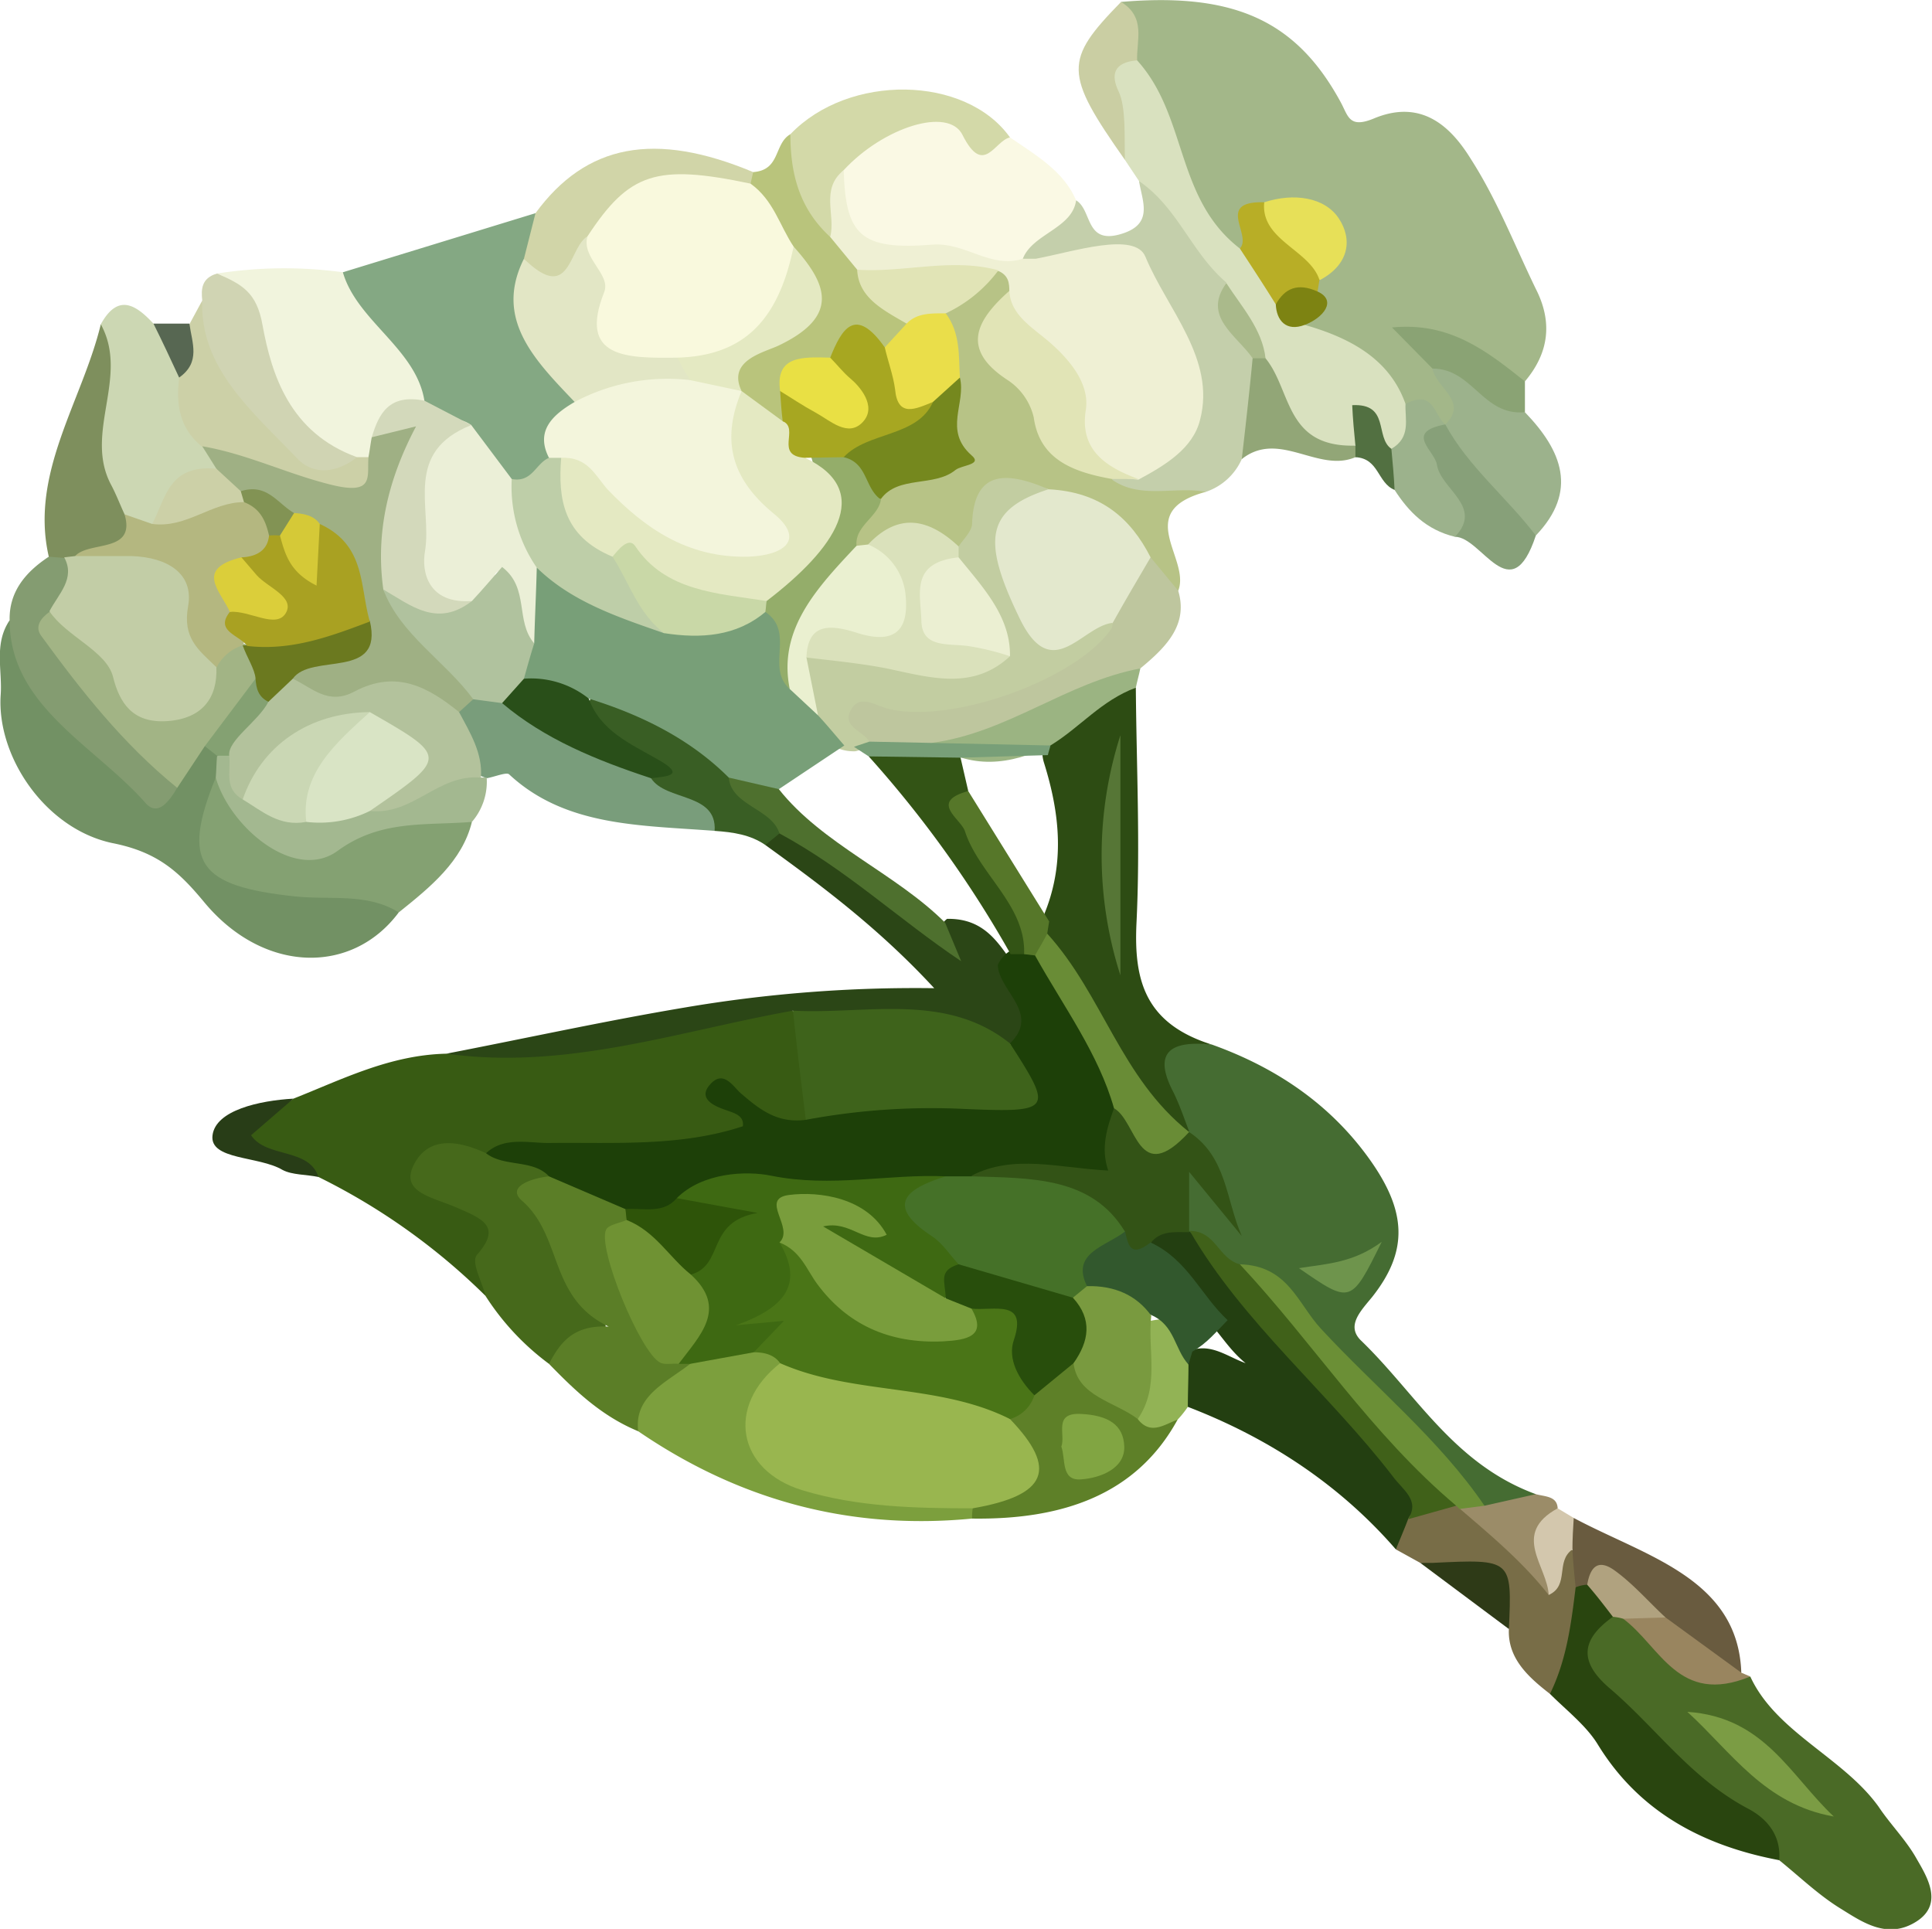 <svg xmlns="http://www.w3.org/2000/svg" viewBox="0 0 300.9 300.4">
  <g>
    <path d="M1157.7,857.9c17.6-1.5,27.3,2.9,34.2,15.6,1.2,2.2,1.3,4.2,5.3,2.5,7.6-3.1,12.1,1.7,15,6.4,4.1,6.4,6.8,13.4,10.1,20.2,2.6,5.1,2.1,9.9-1.7,14.4-5.3,1-7.5-4-11.9-4.7-.9-.1-1.5-1.4-2.6-.5.7.6,1.3,1.3,1.9,1.9,1.7,3.2,5,6,2.4,9.9a3.7,3.7,0,0,1-2.5.5c-2.7-.9-4.7-3-7.7-3.6-3.4-5.1-9.4-7.6-14.4-11.2-.2-2.3,1.4-4.4,1-6.7a9.8,9.8,0,0,1,.6-2.3c3.6-6,2.2-9.4-6.2-9.3-3.4.8-2.3,5-5.9,5.6-4.4-1.3-7.5-4.4-8.3-7.9-1.6-7.7-6.6-14.2-8.9-21.6C1157.1,864,1158.1,861,1157.7,857.9Z" transform="translate(-983.1 -857.6)" style="fill: #a3b789"/>
    <path d="M1058.7,1059.4a99.6,99.6,0,0,0-26-18.5,8,8,0,0,0-3.3-1.7c-3.2-1.1-8.1-1.5-8.6-4.4s5.3-4,8-6.1c7.6-3,15-6.8,23.8-7,18.2.6,35.1-6.2,53-7.5,6.3,5.1,5.1,11.4,3.8,17.8-2.4,4.1-7.7-2.4-11.2,2.8-2.2,3.3-9.7,2.8-15,3.1-8,.4-15.9-.5-23.9.6-2.4.4-5.9-1-7,1.6s2.2,3.1,4,4C1065.3,1048.3,1060.4,1054,1058.7,1059.4Z" transform="translate(-983.1 -857.6)" style="fill: #385b13"/>
    <path d="M1171.9,1020.3c10.3,3.7,18.5,9.5,24.4,17.7s6.2,14.4.5,21.6c-1.8,2.2-4.1,4.5-1.7,6.8,8.6,8.3,14.4,19.2,27.2,23.9-1.5,2.8-4.2,3.5-7.4,3-11.7-9-20.5-20.2-30.5-30.5-2.6-2.6-4.8-5.5-8.7-6.9s-5.7-3.6-8-6a5.5,5.5,0,0,1-1.2-2.1c-.8-3.4-1-6.6,2.5-9.1,3.7,1.8,3.3,5.4,5.4,6.8a51.8,51.8,0,0,0-8.5-12.4,20,20,0,0,1-3.1-6.2C1161.2,1020.6,1163.5,1019,1171.9,1020.3Z" transform="translate(-983.1 -857.6)" style="fill: #456c32"/>
    <path d="M1255.7,1118.7c4,8.7,14.5,12.6,20,20.3,1.8,2.7,4.2,5.1,5.8,7.9s4.5,7.2,0,10-8.4,0-11.8-2.1-6.4-5-9.5-7.5c-8.9-8.7-20.3-15.3-28-25-3.9-4.9-7.1-9.3.9-13.4a9.5,9.5,0,0,1,2.9-.2C1243,1111.4,1246.7,1118.9,1255.7,1118.7Z" transform="translate(-983.1 -857.6)" style="fill: #4a6a26"/>
    <path d="M1036.5,900l30-9.2c2.6,2.2,1.2,4.7.6,7.1-4,8.4,2.7,14.4,6.2,21.2-.3,3.8-3.6,6.8-3.9,10.6s-3.1,4-6.4,3.5-5.5-5.2-8.4-7.6-5.6-2.9-7.3-5.3a75.1,75.1,0,0,0-8.1-11.3C1037,906.3,1034,903.7,1036.5,900Z" transform="translate(-983.1 -857.6)" style="fill: #84a883"/>
    <path d="M1045.2,999.7c-7.3,9.8-21.1,9.5-30.3-1.6-3.9-4.7-7.2-7.8-14.3-9.2-10.4-2.2-18-13.4-17.4-23,.3-3.9-1.1-8,1.4-11.7a72.8,72.8,0,0,0,17.8,21.9c1.7,1.3,2.9,4.2,6.3,2.4s3.2-4.8,6.7-5.4a3.8,3.8,0,0,1,3,2.4,9.7,9.7,0,0,1,.1,3.8c-2.2,12.9-.8,14.4,13.9,15.8C1037.1,995.6,1042.7,994.6,1045.2,999.7Z" transform="translate(-983.1 -857.6)" style="fill: #729164"/>
    <path d="M1140.4,879c4.1,2.8,8.4,5.3,10.3,9.8,1.6,6.2-4.3,7.8-8.5,10.4-7.2,1.1-14.2-.6-21.1-1.7s-10.1-6.4-8.8-12.9c6.1-10.1,12.4-11.9,23.4-6.6C1137.3,878.7,1139,878.3,1140.4,879Z" transform="translate(-983.1 -857.6)" style="fill: #faf9e4"/>
    <path d="M1186.3,908.2c7.4,2.1,13.3,5.5,15.7,12.3,2.8,2.2,2.5,4.5.2,6.8s-6.2-4.1-8.7.6c-10.9.7-12.1-7.2-15.5-13-.9-4.4-3.4-8.2-5.8-12.1-5.4-4.9-8.8-10.8-11.7-17l-2.2-3.3A44.1,44.1,0,0,1,1155,872c-.7-2.8-.8-6.6,5.2-5,7.9,8.7,5.9,21.5,16,29.3,3.8,1.5,5.1,4.7,7.2,7.4S1185.7,906.5,1186.3,908.2Z" transform="translate(-983.1 -857.6)" style="fill: #d9e1bf"/>
    <path d="M1170.9,934.2c-11.5,3.1-2.3,10.4-4.3,15.4-4.1,1-4.2-2.4-5.9-4a19.7,19.7,0,0,0-14.5-10c-4.1-1.2-7.8-1.7-9,3.2-.5,2-1.4,3.8-3.9,4.6-5-.5-10-2.5-15,0a4.3,4.3,0,0,1-2.5-1c-1.5-3.3,1-5.5,2.7-7.9,1.1-.7-.5-.3.7-.6,10.7-2.6,11.8-9.4,10.5-17.4.2-3.2-.7-6.5-.2-9.7a13.5,13.5,0,0,1,9.3-7.7c2.5.3,2.9,1.9,2.8,3.7-4.3,10.1,3.6,23.5,16.7,28.1C1162.3,932.4,1167.6,930.4,1170.9,934.2Z" transform="translate(-983.1 -857.6)" style="fill: #b7c386"/>
    <path d="M1106.6,1015c-17.9,3.2-35.2,9.3-54,6.7,12.4-2.4,24.7-5.1,37.2-7.2a213.7,213.7,0,0,1,38.8-3c-8.5-9.2-17.3-15.8-26.3-22.3a3.6,3.6,0,0,1,2.8-2.5c9.6,2.7,15.7,9.1,22.3,15,.8.7.6,2,2.1,2.1a3,3,0,0,1,1.1-3.1c5.7-.1,7.9,3.6,10.3,7s6.7,9.3-1.4,13c-8.1-2.1-16.2-3.8-24.8-3.3A12.2,12.2,0,0,1,1106.6,1015Z" transform="translate(-983.1 -857.6)" style="fill: #2b4616"/>
    <path d="M1036.5,900c2.2,7.6,11.4,11.9,12.7,20-.3,3.3-6,3-6,6.6a7.4,7.4,0,0,1-2.3,3,11.4,11.4,0,0,1-2.6.9c-3.3.3-5.8-.7-7.6-3.1-6.1-8.5-9.9-17.9-13.8-27.2A67.8,67.8,0,0,1,1036.5,900Z" transform="translate(-983.1 -857.6)" style="fill: #f1f4dd"/>
    <path d="M1171.9,1020.3c-7.2-.8-9,1.7-6.1,7.3,1,2,1.7,4.1,2.5,6.2l-1.4.4c-4-.8-5.9-3.7-7.5-6.4-4.9-8.3-11.2-16-14.5-25.1a7.3,7.3,0,0,1,.7-2.4c3.4-8,2.6-15.9.1-23.9a5.8,5.8,0,0,1-.2-2.6c3.2-4.9,6.8-9.4,14.5-9.1.1,12.3.7,24.5.1,36.7C1159.7,1010.1,1161.3,1017,1171.9,1020.3Z" transform="translate(-983.1 -857.6)" style="fill: #2d4c13"/>
    <path d="M1200.5,1098.9c-8.5-9.8-19.4-17.2-32.4-22.2-2.1-1.7-2.2-3.8-1.8-6a5.7,5.7,0,0,1,1.2-2.3c3.7-2.1,6.5.4,9.6,1.5-2.1-1.7-3.4-3.7-5-5.6-3.2-4.9-9.3-8.3-10.2-14.4,1.9-2.2,4.1-2.2,6.4-.5h.1c11.5,11,21.7,22.9,31.9,34.9,2.4,2.9,6,5.6,4.3,9.9A8.1,8.1,0,0,1,1200.5,1098.9Z" transform="translate(-983.1 -857.6)" style="fill: #233f11"/>
    <path d="M1170.9,934.2c-4.8-.9-10.2,1.2-14.6-1.9a6.4,6.4,0,0,1,3.1-2.5c9.1-7,10-12.2,3.8-22.7-2-3.2-6.2-6-2.6-10-6.2,1.3-11.9,3.9-18.2.8,1.5-3.9,7.7-4.7,8.3-9.1,2.5,1.5,1.4,6.8,6.8,5.3s3.5-5.1,3-8.3c6.1,4.2,8.1,11.1,13.6,15.8-.6,5.1,4.8,8.6,5.2,13.5,2.4,5.2.1,9.7-2.8,14A9.4,9.4,0,0,1,1170.9,934.2Z" transform="translate(-983.1 -857.6)" style="fill: #c4cfab"/>
    <path d="M1058.7,1059.4c-.5-2.2-2.3-5.2-1.3-6.4,3.9-4.4.8-5.6-3.1-7.3s-9-2.4-6.7-6.8,6.9-3.7,11.2-1.7c3.7.2,7.9-1.1,10.4,2.7-1.6,6.3,2.6,11.5,5.1,16.7,4.6,9,5.2,8.8-5.7,13.4A39.9,39.9,0,0,1,1058.7,1059.4Z" transform="translate(-983.1 -857.6)" style="fill: #46691b"/>
    <path d="M1068.6,1070c1.7-3.2,3.7-6.1,9.3-5.8-9.4-4.5-7.1-14-13.5-19.6-2.5-2.2,1.5-3.5,4.2-3.8,5.7-1.5,9.2,1.3,12.6,4.6a4.9,4.9,0,0,1,.2,2.4c-1.8,3.7-1.8,7.6,1.4,10.4s3.4,7.3,6.6,10.2a5.8,5.8,0,0,1,1.7,1.8c-1.4,4.3-5.3,7.2-8.6,10.3C1076.7,1078.1,1072.6,1074.1,1068.6,1070Z" transform="translate(-983.1 -857.6)" style="fill: #5b7e27"/>
    <path d="M1045.2,999.7c-4.9-3.1-10.8-1.9-16.2-2.5-15-1.6-17.7-5.2-12.3-18.5,3.1,2.1,5.3,4.9,8.5,6.9s8.3,3.6,13.1.5,12.1-3.5,18.3-.5C1055.1,991.7,1050.2,995.7,1045.2,999.7Z" transform="translate(-983.1 -857.6)" style="fill: #84a172"/>
    <path d="M1234.3,1109.4c-5.2,3.7-5.2,7.2-.3,11.3,7.2,6.2,12.5,13.9,21.4,18.6,3.2,1.7,5.1,4.4,4.8,8-12.7-2.4-22.2-8.1-28.3-18.1-1.8-2.9-4.9-5.3-7.4-7.8a25.1,25.1,0,0,1,2.6-16.7,4.2,4.2,0,0,1,2.7-1.2C1233.7,1104.1,1235.1,1106.2,1234.3,1109.4Z" transform="translate(-983.1 -857.6)" style="fill: #29450f"/>
    <path d="M998.8,908.1c2.7-4.9,5.5-3,8.2-.1a12.2,12.2,0,0,1,5.8,8.2c.7,3.4,1.3,6.9,3.6,9.9a7.6,7.6,0,0,1,1.5,4.5c-3.9,3.2-7.3,6.7-11.8,9.3a8.5,8.5,0,0,1-5.6-2c-3.5-4.3-5.1-9.2-3.7-14.3A81.2,81.2,0,0,0,998.8,908.1Z" transform="translate(-983.1 -857.6)" style="fill: #ccd7b3"/>
    <path d="M1082.5,1080.5c-.7-5.5,4.4-7.6,8.1-10.5s5.9-3.9,10-3.6c2.1.3,4,1,4.6,3.1s-1.7,4.3-2.1,6.6c-1.1,5.9,1.2,9.7,8.1,11.8s15.9.6,23.2,3.9a1.7,1.7,0,0,1,.1,2.3C1114.9,1096,1097.7,1090.9,1082.5,1080.5Z" transform="translate(-983.1 -857.6)" style="fill: #7c9f3d"/>
    <path d="M1094.4,987c-11.4-.9-23.2-.6-32-8.8-.4-.4-2.3.4-3.5.6l-1.3-.5a12.3,12.3,0,0,1-4-10.2,4.2,4.2,0,0,1,2.9-2.6,8.9,8.9,0,0,1,4.3.1c8.3,3.7,16.1,8.2,24.4,11.7,3.2,1.6,6.7,2.7,9.5,4.7S1098.6,985.5,1094.4,987Z" transform="translate(-983.1 -857.6)" style="fill: #799d7b"/>
    <path d="M1162.3,944.4l4.3,5.2c1.6,5.3-1.9,8.8-5.9,12.1-9.6,6.6-20,11.7-32.3,13.6a18.3,18.3,0,0,1-9-.2c-3.5-1.5-6.8-3.6-5.5-7.1s6-2.2,9.4-2c12.7.6,22.1-5.2,30.8-12C1156.8,950.8,1157.4,946.2,1162.3,944.4Z" transform="translate(-983.1 -857.6)" style="fill: #bec69e"/>
    <path d="M1140.4,879c-2.4.5-4.1,6.2-7.4-.4-2.2-4.4-12.3-1.2-18.5,5.5-2.8,3.2,1,7.5-2.3,10.7-9.5-3.4-8-9.8-6-16.3C1115.3,869,1133.5,869.3,1140.4,879Z" transform="translate(-983.1 -857.6)" style="fill: #d3d9a8"/>
    <path d="M1106.2,878.5c0,6,1.3,11.5,6.2,16,3.2.3,4.6,2.3,6,4.4,1.3,3.7,5.7,5.8,6.8,9.7-.3,2.2-1.8,3.5-4.4,3.7s-5.8.2-8.1,2.1-4.9,2-5.4,4.6a11.6,11.6,0,0,1-1.8,4.3c-4.5,2.2-5.4-1.7-7.7-3.3a7.7,7.7,0,0,1-1.4-2.1c-1.3-4.4,2.9-6.1,5.9-7.8,6.4-3.6,7.1-7.7,2.9-12.8-2.4-3.4-4.7-6.8-5.8-10.7a3.7,3.7,0,0,1,1-2.2C1104.7,884.1,1103.6,880,1106.2,878.5Z" transform="translate(-983.1 -857.6)" style="fill: #b9c47c"/>
    <path d="M1010.7,980.3c-1.1,1.8-2.9,4.6-4.9,2.4-7.9-9-21.2-15.1-21.2-28.5-.1-4.3,2.3-7.4,6.1-9.9a2.7,2.7,0,0,1,2.6-.4c4.6,3.2,1,6.5-.1,9.8.6,6.9,5.9,11.7,10.6,16.6C1006.7,973.4,1009.7,976.3,1010.7,980.3Z" transform="translate(-983.1 -857.6)" style="fill: #849c71"/>
    <path d="M993.2,944.5l-2.5-.2c-3-13,5.2-24.2,8.1-36.2,4.5,8.2-2.7,16.9,1.6,25,.8,1.5,1.4,3.1,2.1,4.6,4.3,6.6-1.8,6.4-6.3,7.3A6,6,0,0,1,993.2,944.5Z" transform="translate(-983.1 -857.6)" style="fill: #7e8f5d"/>
    <path d="M1228.5,1104.8c-.7,5.7-1.4,11.3-4,16.6-3.5-2.7-6.6-5.6-6.4-10.1-1.5-6.5-7-9.1-13.8-10.3l-3.8-2.1c.6-1.5,1.3-3.1,1.9-4.7s3.9-3.3,7.1-2.8a5.7,5.7,0,0,1,2.3,1.2c3.8,3,11,2.6,12,8.4,1.8-.7,3.1-3.9,5.6-.8C1230.2,1101.9,1229.4,1103.4,1228.5,1104.8Z" transform="translate(-983.1 -857.6)" style="fill: #786d47"/>
    <path d="M1016.9,900.2c3.9,1.7,6.2,2.9,7.1,8.1,1.4,7.6,4.2,16.7,14.7,20.5-1.3,5.1-5.6,4-9.1,2.8-9.1-3.2-17.2-18.3-15-27.2C1014.4,902.6,1014.5,900.9,1016.9,900.2Z" transform="translate(-983.1 -857.6)" style="fill: #d0d4b3"/>
    <path d="M1100.4,884.4l-.4,1.8c-2.3,1.7-4.9,1-7.4.9-7.6-.1-13,2.9-16.2,8.7-6,8.1-7.2,8.3-11.7,2.1l1.8-7.1C1074.4,880,1085.1,878,1100.4,884.4Z" transform="translate(-983.1 -857.6)" style="fill: #d1d5a8"/>
    <path d="M1208.2,923.7c3.7-3.6-1.5-5.7-2-8.7,8-2.8,9.7,4.4,14.4,6.8,5.8,6,8.3,12.3,1.7,19.2C1214,937.4,1208.5,932.2,1208.2,923.7Z" transform="translate(-983.1 -857.6)" style="fill: #9cb28c"/>
    <path d="M1134.5,1094.1a8.6,8.6,0,0,1,.1-1.6c5.3-3.3,8.4-7.3,5-13.2.2-2.1,1.6-3.8,2.9-5.5s4-4.6,7.9-4.3c3.7,2.1,6.6,5.1,10.5,7,1.7,1,4.1.8,5.6,2.2C1160.1,1090.4,1148.6,1094.3,1134.5,1094.1Z" transform="translate(-983.1 -857.6)" style="fill: #5e8028"/>
    <path d="M1014.6,904.4c-.4,10.5,7.8,17.3,14.7,24.5,2.5,2.8,6.3,2.4,9.4-.1h1.8c1.8,6.4.5,8-6,6.8s-14.6-3.2-19.9-8.4c-3.6-2.9-4.1-6.7-3.6-10.7s-1.1-5.9,1.6-8.4Z" transform="translate(-983.1 -857.6)" style="fill: #ccd0a7"/>
    <path d="M1228.5,1104.8c-.2-1.9-.4-3.9-.5-5.9-1.7-1.7-1.5-3.3.2-4.9,11.2,6,25.6,9.4,26.1,24.1-6.9,1-9-4.6-13.3-7.2s-4.8-7.1-10.7-6.5A5.8,5.8,0,0,0,1228.5,1104.8Z" transform="translate(-983.1 -857.6)" style="fill: #695b3f"/>
    <path d="M1056.6,985.6c-7.2.6-14.2-.4-20.9,4.5s-16.8-3.7-19-11.4c.1-1.1.1-2.2.2-3.3a2,2,0,0,1,2.3-.3c1.8,1.6,2,4,4,5.5a13.2,13.2,0,0,0,8.2,2.7,41,41,0,0,0,9.3-1.4c6,0,10.3-7.1,17.3-3.2h.9A9.6,9.6,0,0,1,1056.6,985.6Z" transform="translate(-983.1 -857.6)" style="fill: #a3b890"/>
    <path d="M1094.4,987c.4-6-7.6-4.6-9.9-8.2s-12.3-5.2-9.3-12.8c10.4-.3,16.8,5.2,22.7,11.5,1.5,3.7,8.2,4.8,6.6,9.9l-2.2,1.8C1100,987.6,1097.3,987.2,1094.4,987Z" transform="translate(-983.1 -857.6)" style="fill: #395e24"/>
    <path d="M1208.2,923.7c3.5,6.5,9.6,11.4,14.1,17.3-3.9,11.8-8.4.2-12.6.2-1.4-4.4-4.9-8-5.9-12.5-.6-2.5-2.4-6.9,4.4-5Z" transform="translate(-983.1 -857.6)" style="fill: #87a079"/>
    <path d="M1208.2,923.7c-6.5,1.2-1.6,4.1-1.3,6.3.6,3.8,7.3,6.5,2.8,11.2-4.5-1.1-7.2-3.9-9.4-7.3s-2-4.2-.5-6.4c3.1-1.8,2.1-4.6,2.2-7C1206.5,918.2,1206.4,922.3,1208.2,923.7Z" transform="translate(-983.1 -857.6)" style="fill: #9cb28c"/>
    <path d="M1128.2,973.3c11.9-1.6,20.9-9.4,32.5-11.6-.2,1-.5,2-.7,3-5.4,2-8.7,6.2-13.3,9C1140.4,976.8,1134.2,977.5,1128.2,973.3Z" transform="translate(-983.1 -857.6)" style="fill: #9bb482"/>
    <path d="M1160.2,867c-3.7.3-4.1,2.3-2.9,4.8s.9,7.1,1,10.7c-9.5-13.5-9.5-15.5-.6-24.6C1161.6,860.3,1160.1,863.8,1160.2,867Z" transform="translate(-983.1 -857.6)" style="fill: #cacea3"/>
    <path d="M1220.6,921.8c-6.6.6-8.1-6.8-14.4-6.8l-6.3-6.4c9-.9,14.8,3.7,20.7,8.4Z" transform="translate(-983.1 -857.6)" style="fill: #8aa374"/>
    <path d="M1176.5,929.1c.6-5.2,1.2-10.5,1.7-15.8a1.4,1.4,0,0,1,2,.1c4.1,5,3,13.9,14,13.6a1.3,1.3,0,0,1,.5,1.2c-.2.4-.3.6-.5.6C1188.4,931.3,1182.3,924.5,1176.5,929.1Z" transform="translate(-983.1 -857.6)" style="fill: #92a677"/>
    <path d="M1224.3,1106c-3.9-5-8.9-9.2-13.8-13.4a2.9,2.9,0,0,1,3.8-.5l8-1.8c1.5.4,3.3.3,3.4,2.2C1224.6,1097,1224.8,1101.5,1224.3,1106Z" transform="translate(-983.1 -857.6)" style="fill: #9b8c68"/>
    <path d="M1028.8,1028.7l-6.6,5.7c2.4,3.6,9,1.9,10.5,6.5-1.9-.4-4.1-.3-5.6-1.1-3.7-2.2-11.4-1.5-10.9-5.4S1023.5,1029,1028.8,1028.7Z" transform="translate(-983.1 -857.6)" style="fill: #283d17"/>
    <path d="M1242.5,1109.5l11.8,8.6,1.4.6c-11.2,4.6-14-4.7-19.8-9C1238.1,1107.9,1240.3,1108.4,1242.5,1109.5Z" transform="translate(-983.1 -857.6)" style="fill: #99855f"/>
    <path d="M1166.5,1078.7c-2,.7-4.2,2.5-6.2-.1-1.5-5.1-1.7-10.2,1.2-15.1,7.9-2.1,5.1,3.9,6.7,6.6,0,2.2-.1,4.4-.1,6.6A15.6,15.6,0,0,1,1166.5,1078.7Z" transform="translate(-983.1 -857.6)" style="fill: #92b355"/>
    <path d="M1204.3,1101h1.9c12.4-.6,12.4-.6,11.9,10.3Z" transform="translate(-983.1 -857.6)" style="fill: #2e3a17"/>
    <path d="M1224.3,1106c-.2-4.5-5.9-9.5,1.4-13.5l2.5,1.5c-.1,1.6-.2,3.3-.2,4.9C1225.3,1100.8,1227.6,1104.5,1224.3,1106Z" transform="translate(-983.1 -857.6)" style="fill: #d3c7ad"/>
    <path d="M1194.2,928.8V927c-.2-2-.4-4.1-.5-6.3,5.9-.3,3.5,5,6.1,6.8.2,2.1.4,4.3.5,6.4C1197.6,932.8,1197.9,929,1194.2,928.8Z" transform="translate(-983.1 -857.6)" style="fill: #527041"/>
    <path d="M1012.6,908c.4,3,1.8,6-1.6,8.4-1.3-2.8-2.6-5.6-4-8.4Z" transform="translate(-983.1 -857.6)" style="fill: #576752"/>
    <path d="M1180,889.1c4.6-1.5,9.4-.8,11.6,2.5s1.6,7.2-2.9,9.6C1182.6,898.8,1176.9,896.3,1180,889.1Z" transform="translate(-983.1 -857.6)" style="fill: #e7e058"/>
    <path d="M1180,889.1c-.6,5.9,7.1,7.4,8.6,12.1l-.3,1.8a18.2,18.2,0,0,1-6.5,2c-1.8-2.9-3.7-5.8-5.6-8.7C1178.2,894.2,1172.3,888.9,1180,889.1Z" transform="translate(-983.1 -857.6)" style="fill: #b8ae26"/>
    <path d="M1181.8,905c1.4-2.5,3.4-3.4,6.5-2s.9,4.1-2,5.2S1181.9,907.5,1181.8,905Z" transform="translate(-983.1 -857.6)" style="fill: #7d8312"/>
    <path d="M1080.5,1045.9l-11.9-5.1c-2.5-2.7-7-1.4-9.8-3.6,2.9-2.7,6.8-1.5,10.2-1.6,10-.1,20.1.6,29.8-2.6.2-1.6-1.2-2-2.3-2.4s-5-1.5-2.9-4,3.6.1,4.8,1.2c2.9,2.5,5.7,4.8,10.2,4.2,6.2-4.6,13.4-5.1,21.1-4.1s12.3.1,10.7-7.8c4.8-4.7-1.7-8.1-1.9-12.2a4.9,4.9,0,0,1,2.7-2.6,6.6,6.6,0,0,1,2.8,0,5.9,5.9,0,0,1,2.3,1.4c5.3,7.7,11,15.2,12.4,24.3-1.6,10.6-1.6,10.6-13.8,10.4a35.1,35.1,0,0,0-9.7.9,31.8,31.8,0,0,1-4.3.6c-12.8,2-25.8-.9-38.6,1.5-1.5.3-3.3,0-4,1.7C1085.6,1048.1,1083,1047.8,1080.5,1045.9Z" transform="translate(-983.1 -857.6)" style="fill: #1d4008"/>
    <path d="M1140.4,1020.1c6.7,10.4,6.7,10.8-7.2,10.2a106.1,106.1,0,0,0-24.6,1.7c-.7-5.7-1.4-11.3-2-17C1118.1,1015.6,1130.4,1012.1,1140.4,1020.1Z" transform="translate(-983.1 -857.6)" style="fill: #3e631b"/>
    <path d="M1134.4,1040.7c6.6-3.4,13.6-1.2,21.3-.8-1.2-3.5-.2-6.6.9-9.7,4.6-.5,6.1,6.6,11.7,3.7h0c5.9,3.9,5.7,10.5,8.2,16.2l-8.2-10v9.4c-2.2,0-4.5-.3-6,1.7-2.3,4.4-4.2,1.8-6.2-.2-2.5-4.7-7.6-5.9-12.7-7.3C1140.3,1042.9,1136.7,1043.2,1134.4,1040.7Z" transform="translate(-983.1 -857.6)" style="fill: #335316"/>
    <path d="M1214.3,1092.1l-3.9.5-.5-.5c-3.8-.7-6.2-2.9-8.5-5.5-8.2-9.3-15.9-18.9-24.3-28.2-1.1-1.2-1.7-2.4-.9-3.9,7.5.2,9,6.1,12.6,10C1197.3,1073.7,1207.3,1081.8,1214.3,1092.1Z" transform="translate(-983.1 -857.6)" style="fill: #6b8f36"/>
    <path d="M1176.2,1054.5c11.5,12.3,20.4,26.4,33.7,37.6l-7.5,2.1c1.9-3-.8-4.5-2.4-6.7-10-13-23.4-24-31.6-38.2C1172.5,1049.3,1172.8,1053.6,1176.2,1054.5Z" transform="translate(-983.1 -857.6)" style="fill: #406119"/>
    <path d="M1198.3,1051c-4.8,9.7-4.8,9.7-12.9,4.1C1189.8,1054.4,1193.8,1054.3,1198.3,1051Z" transform="translate(-983.1 -857.6)" style="fill: #6e944c"/>
    <path d="M1245.9,1124.2c12,.8,16,9.9,22.8,16.3C1257.9,1138.6,1252.8,1130.5,1245.9,1124.2Z" transform="translate(-983.1 -857.6)" style="fill: #7b9c44"/>
    <path d="M1242.5,1109.5l-6.6.2a7.6,7.6,0,0,0-1.6-.3c-1.3-1.7-2.6-3.4-4-5,.4-2.3,1.4-4.3,4.3-2.2S1239.9,1107.1,1242.5,1109.5Z" transform="translate(-983.1 -857.6)" style="fill: #b0a27f"/>
    <path d="M1068.6,928.9c-2.1-4.1.4-6.6,4-8.7,3.8-6.5,10.8-5.7,17.5-5.6,3.6,0,5.7,2.5,8.5,3.9h0c1.9,6.7,3,13.4,8,19.4,3.3,4-.4,8-7,8.4s-13.9-2.8-19.5-7c-3.5-2.6-5.6-6.3-9.6-8.5A6.9,6.9,0,0,1,1068.6,928.9Z" transform="translate(-983.1 -857.6)" style="fill: #f3f5dc"/>
    <path d="M1056.5,923.8l6.3,8.4c4.2,4.1,4,9.5,6,14.2s1.3,7.5-1,11-3.8.2-4.9-1.5-1.3-5.8-2.1-9c.4-.8-.7,0-.6.2,1,3.2-1.7,4.3-4.4,5.4s-5.1-.3-6.8-2.4c-3.8-4.6-3-21.5,1.5-25.4C1052.1,923.3,1054.1,922.1,1056.5,923.8Z" transform="translate(-983.1 -857.6)" style="fill: #ebefd7"/>
    <path d="M1090.6,916.8a30.7,30.7,0,0,0-18,3.4c-6.2-6.5-12.6-12.9-7.9-22.3,7.3,7.1,6.9-1.7,9.9-3.5,3.1,2,5.1,5,4.6,8-1.4,7,3.7,8.6,9.7,10.1C1090.4,913.6,1091.6,914.9,1090.6,916.8Z" transform="translate(-983.1 -857.6)" style="fill: #e2e6c5"/>
    <path d="M1056.5,923.8c-10.6,4.2-6.1,12.8-7.2,19.6-.6,3.3.5,8.3,7.3,7.8-4.9,5-6.4,5-14.3-.2-3.2-5.6-2.9-11.2-.6-17,1.1-2.7,3.1-5.8-.7-8.3,1.1-3.7,2.7-6.8,8.2-5.7Z" transform="translate(-983.1 -857.6)" style="fill: #d3d9bb"/>
    <path d="M1066.7,946a22.2,22.2,0,0,1-3.9-13.8c3.2.6,3.7-2.4,5.8-3.3h1.9c3.9,4.4,3.4,10.9,9.8,14,2.7,4.3,6.2,8.2,6.8,13.3C1079.3,957.2,1070,952.6,1066.7,946Z" transform="translate(-983.1 -857.6)" style="fill: #becea8"/>
    <path d="M1010.7,980.3c-8.5-6.9-15-15.2-21.2-23.7-1-1.4-.1-2.7,1.3-3.7,6,.8,9.2,4.6,12.1,8.8,5,7.2,6.9,7.1,12-.6,1.2-1.9,2.7-3.5,5.7-3.3s3.7,2.7,3.5,5.1c-1.6,4.6-3.6,8.8-9.1,10.9Z" transform="translate(-983.1 -857.6)" style="fill: #a2b485"/>
    <path d="M1015,973.8l7.9-10.5a5.1,5.1,0,0,1,2.8,3.8c-.8,3.7-3.3,6.3-6.9,8.2h-1.9Z" transform="translate(-983.1 -857.6)" style="fill: #84a172"/>
    <path d="M1116.6,899.6l-4.2-5.1c.9-3.4-1.6-7.4,2.1-10.4.3,10.1,2.6,12.5,13.8,11.6,5.2-.4,9,3.8,14.1,2.2h2c5.9-1.1,15.5-4.3,17.1-.3,3.4,8.2,11,15.9,8.5,25.4-1.1,4.4-5.3,7-9.6,9.3-6.9-.5-10.7-3.6-11-9.8-.1-4.2-2.7-7.4-5.7-10.6s-6-4.9-3.4-8.9c0-1.3-.1-2.5-1.7-3.2C1131.2,901.8,1123.9,903.6,1116.6,899.6Z" transform="translate(-983.1 -857.6)" style="fill: #eff0d4"/>
    <path d="M1180.2,913.4h-2c-2.5-3.6-7.9-6.5-4.1-11.7C1176.5,905.4,1179.7,908.9,1180.2,913.4Z" transform="translate(-983.1 -857.6)" style="fill: #aaba8b"/>
    <path d="M1162.3,944.4c-2,3.4-4,6.8-5.9,10.2s-6.4,7-12.2,5.3c-4.3-1.3-10.7-15-8.4-19s2.7-9.7,10.6-7.1C1154.5,934.2,1159.2,938.3,1162.3,944.4Z" transform="translate(-983.1 -857.6)" style="fill: #e3e8cd"/>
    <path d="M1146.4,933.8c-9.9,3.2-10.4,8-4.4,20.3,5,10.1,9.6,1,14.4.5-.1.3,0,.6-.2.9-5.4,7.9-24.8,14.9-34.7,12.5-2.1-.5-4.5-2.4-5.9.2s1.9,3.2,2.9,4.9a3.2,3.2,0,0,1-2.2,1.5,6.6,6.6,0,0,1-2.8-.5,12.8,12.8,0,0,1-5.5-6c-1-2.9-2.3-5.8.1-8.7,5.6-2.7,10.9.1,16.3.6s8.5,1.9,12.1-1.3c1.8-5.6-4.8-8.9-5.2-13.9a2.6,2.6,0,0,1,1.1-2.1c.8-1.2,2.1-2.4,2.1-3.6C1134.8,930.9,1139.7,930.9,1146.4,933.8Z" transform="translate(-983.1 -857.6)" style="fill: #c2cda1"/>
    <path d="M1140.3,902.9c.2,3.9,3.8,5.8,6.5,8.2s6.1,6.2,5.4,10.4c-.9,5.9,2.7,8.7,8.2,10.7h-4.1c-6.2-1.1-11.3-3.1-12.2-9.6a9.6,9.6,0,0,0-3.9-5.7C1132.7,912.1,1135,907.6,1140.3,902.9Z" transform="translate(-983.1 -857.6)" style="fill: #e1e4b6"/>
    <path d="M1140.4,959.8c-5.8,5.4-12.5,3.3-19.2,1.9-4.1-.8-8.3-1.2-12.5-1.7-2.8-4.1.3-6.5,4-6.2,10.3.8,9.1-3.4,6.1-8.9a5.1,5.1,0,0,1-.5-2.5c4.8-5.1,9.5-4,14.1.3v1.7c-3.5,5.6-5.2,10.6,4.7,12.4C1138.7,957.1,1139.4,958.6,1140.4,959.8Z" transform="translate(-983.1 -857.6)" style="fill: #dae1bb"/>
    <path d="M1118.3,942.4a9.5,9.5,0,0,1,5.8,7.5c.5,4.3-.3,8.5-7.4,6.3-4.6-1.5-7.8-1.4-8,3.8l1.8,9c-3.3.1-4.9-1.7-6-4.1-1.9-9.8.8-17.8,12-22.3Z" transform="translate(-983.1 -857.6)" style="fill: #eaf0d0"/>
    <path d="M1132.6,916.4c1,4-2.6,8.2,1.8,12.1,1.8,1.5-1.5,1.5-2.5,2.3-3.3,2.7-8.9.8-11.6,4.5-5.3.2-4.8-4-6.5-6.6,1.8-5.6,9.5-5.6,12.8-9.8C1128.2,917.4,1129.8,915.7,1132.6,916.4Z" transform="translate(-983.1 -857.6)" style="fill: #75881e"/>
    <path d="M1114.5,928.8c3.8.9,3.2,4.8,5.8,6.6-.4,2.7-4.1,4.1-3.8,7.2-6.1,6.5-12.3,13-10.4,22.3-6.4-2.2-3.4-7.4-5-11.1a7,7,0,0,1,0-2.5c.1-.3.1-.6.3-.8,7.3-6.3,10.9-13.5,7.8-22.5A5.1,5.1,0,0,1,1114.5,928.8Z" transform="translate(-983.1 -857.6)" style="fill: #94ad6a"/>
    <path d="M1116.6,899.6c7.3.5,14.7-1.9,22,.1a21.7,21.7,0,0,1-8.2,6.7c-1.5,1.9-3.7,2-6.1,1.6C1120.7,905.9,1116.8,904,1116.6,899.6Z" transform="translate(-983.1 -857.6)" style="fill: #e1e4b6"/>
    <path d="M1124.3,908c1.6-1.7,3.9-1.6,6.1-1.6,2.3,3.1,2,6.6,2.2,10l-4.2,3.8c-1.5,2-3.7,3.7-6.2,1.5s-3.7-6.4-1.3-10Z" transform="translate(-983.1 -857.6)" style="fill: #eade4a"/>
    <path d="M1104.4,980.5c6.8,8.6,18.2,13.1,25.9,20.8l2.5,6c-9.7-6.5-17.9-14.3-28.3-19.9-1.2-3.9-7.5-4.3-7.9-8.7C1099.9,976.8,1102.3,978,1104.4,980.5Z" transform="translate(-983.1 -857.6)" style="fill: #4e702e"/>
    <path d="M1041,925.7l6.9-1.7c-4.5,8.5-6.3,16.8-5.1,25.4,2,4.1,7.4,5.4,9.9,9.1s5.1,4.5,4.1,8l-2.2,2c-6.3-.6-12.3-2.6-18.8-.8-3.2.9-6.1-1.2-7.6-4s2.7-4.3,5.5-4.7,4.4-1.8,4.2-4.5c-.7-4.8-1.1-9.8-5.7-13.3a36.6,36.6,0,0,0-4.2-2.6,46.8,46.8,0,0,0-7.9-3.6c-2.6-.7-2.2-3-3.3-4.4l-2.2-3.5c7,1.2,13.2,4.3,20.1,6s5.5-1.4,5.8-4.4C1040.7,927.7,1040.8,926.7,1041,925.7Z" transform="translate(-983.1 -857.6)" style="fill: #9fb084"/>
    <path d="M1168.3,1033.9c-8,8.7-8.1-1.7-11.7-3.7-2.4-8.5-7.9-15.9-12.3-23.8-1.1-1.8-1.5-3.3,1.9-3.4C1154.9,1012.6,1157.6,1025.4,1168.3,1033.9Z" transform="translate(-983.1 -857.6)" style="fill: #698c36"/>
    <path d="M1157.6,1009.5a61.2,61.2,0,0,1,0-37.4Z" transform="translate(-983.1 -857.6)" style="fill: #567636"/>
    <path d="M1146.2,1003c-.6,1.2-1.3,2.3-1.9,3.4l-1.7-.2c-3.6-6.7-8.3-12.9-11.9-19.5-1.3-2.5-4.5-6.7,3.2-5.9l12.6,20.3Z" transform="translate(-983.1 -857.6)" style="fill: #567729"/>
    <path d="M1146.3,975.2l-13.6.4c-4.8,3.2-9.6,2.1-14.3-.2l-2.3-1.5,2.4-.8,9.7.2,18.5.4C1146.6,974.2,1146.4,974.7,1146.3,975.2Z" transform="translate(-983.1 -857.6)" style="fill: #789f78"/>
    <path d="M1158.3,1049.3c.5,2.1.8,4.3,4,1.8,5.8,2.7,7.8,8.2,12,12.1-1.7,1.7-3.2,3.6-5.5,4.9l-.6,2c-2.2-2.4-2.1-6.1-5.8-7.7s-7.6-2.3-11.1-4.2C1148.3,1052.2,1151.7,1049.7,1158.3,1049.3Z" transform="translate(-983.1 -857.6)" style="fill: #32582d"/>
    <path d="M1088.5,1044.2c4-4,10.8-4.3,14.7-3.5,9.4,1.9,18.2-.3,27.2.1-4.1,5.1,1.3,8.7,2.9,12.9-1,2.3-1.3,5-3.7,6.7-7.1-1-11.5-6-17.4-8.7-1.1-.5-1.5-1.7-1.9-2.8s3.1-2.5,2.1-2.7c-4.7-1.1-5.3,1.7-4.8,4.9.1,6.4,1.3,13.2-7.1,17.1l-9.9,1.8h-1.8c-.4-4.9,2.8-9.6,1-14.5,1.7-3.9,2.4-8.3,8.9-9.5C1094.3,1047.2,1091.2,1046.8,1088.5,1044.2Z" transform="translate(-983.1 -857.6)" style="fill: #3e6912"/>
    <path d="M1090.7,1056.1c5.8,5.3,1.4,9.5-1.9,13.9-1-.1-2.2.2-2.9-.2-3.1-1.6-9.8-17.9-8.4-20.7.4-.8,2.1-1,3.2-1.5C1087.3,1047.6,1089.8,1051.2,1090.7,1056.1Z" transform="translate(-983.1 -857.6)" style="fill: #6f9233"/>
    <path d="M1090.7,1056.1c-3.4-2.7-5.5-6.7-10-8.5-.1-.6-.1-1.1-.2-1.7,2.8-.2,5.9.8,8-1.7l12.6,2.3C1093,1047.9,1096,1054.6,1090.7,1056.1Z" transform="translate(-983.1 -857.6)" style="fill: #2e5409"/>
    <path d="M1020.9,958.1a6.9,6.9,0,0,0-4.1,3.5c-4.4.4-6.3-2.6-6.4-5.1-.5-7.1-4.7-10.1-12.4-10.4a4.7,4.7,0,0,1-3.2-1.9c2.2-2.4,9.5-.4,7.7-6.5l4.3,1.5c4.4-2.4,8.4-5.6,14.2-4.3,3.4.8,5.4,2.6,5.7,5.7a5.6,5.6,0,0,1-3.4,5.2c-3.5,1.2-3.4,3.6-3,6.2s.8,3.4,1,5.2Z" transform="translate(-983.1 -857.6)" style="fill: #b4b780"/>
    <path d="M1021.1,935.8c-5.1,0-8.9,4.1-14.3,3.4,2.1-3.9,2.5-9.3,10-8.6l3.8,3.5c.6.3.8.6.8,1S1021.3,935.8,1021.1,935.8Z" transform="translate(-983.1 -857.6)" style="fill: #ccd0a7"/>
    <path d="M1140.4,1078.6c7.5,7.8,5.8,11.9-5.8,13.9-9,0-17.9-.2-26.5-2.8-10.2-3.1-12-13.1-3.5-19.8C1117.2,1070.7,1130.5,1069.4,1140.4,1078.6Z" transform="translate(-983.1 -857.6)" style="fill: #99b64f"/>
    <path d="M1140.4,1078.6c-11.1-5.6-24.5-3.7-35.8-8.7-.9-1.3-2.4-1.7-4.1-1.7l4.7-4.9-7.5.7c7.3-2.6,10.8-6.2,6.8-12.9,6.3-.9,7,4.3,9.8,6.9,7.4,6.8,13.7,7.6,21,2.3,5.7-1.5,8.5.4,8.8,5.5.2,3,0,6,.1,9.1A5.6,5.6,0,0,1,1140.4,1078.6Z" transform="translate(-983.1 -857.6)" style="fill: #4a7517"/>
    <path d="M1028.7,963.3c3,1.4,5.5,4.2,9.6,2,6.6-3.5,11.6-.6,16.3,3.2,1.7,3.2,3.7,6.4,3.4,10.2-6.7-.6-10.5,5.9-17.3,5.2-.7-1.5.2-2.7,1.4-3.6,6-4.6,3.3-7.3-2.8-9.2-9.8-1-11.9,7.8-18.4,11-3-1.7-1.8-4.4-2.1-6.8s4.5-5.3,6.1-8.4S1025.2,962.7,1028.7,963.3Z" transform="translate(-983.1 -857.6)" style="fill: #b3c29c"/>
    <path d="M1056.8,966.5c-4.3-5.9-11.4-10.1-14-17.1,4.3,2.5,8.4,6,13.8,1.8,1.6-1.7,3.1-3.5,4.7-5.3,4.3,3.3,2,8.4,5,11.9,2.5,1.8,1.4,3.7.3,5.6s-2.6,3.5-5.3,3.7Z" transform="translate(-983.1 -857.6)" style="fill: #b0c29e"/>
    <path d="M1061.3,967.1l3.4-3.8c4.7-2.2,8.3-1.9,10.1,3.1s6.4,7,10.8,9.5,1.4,2.6-1.1,2.9C1076,976,1067.9,972.7,1061.3,967.1Z" transform="translate(-983.1 -857.6)" style="fill: #294f19"/>
    <path d="M1088.6,913.3c-7.9.1-15.5.1-11.4-10.2,1.1-2.8-3.6-5.3-2.6-8.7,6.5-9.9,10.7-11.3,25.4-8.2,3.6,2.6,4.5,6.5,6.7,9.8C1109.6,907.1,1100.1,916.2,1088.6,913.3Z" transform="translate(-983.1 -857.6)" style="fill: #f9f9dd"/>
    <path d="M1108.5,928.9c10.9,5.2,4.6,14.2-6,22.3-8.6,3.6-14.6-.7-20.4-5.2-1.1-.9-1.4-2.6-3.6-1.7-7.7-3.2-8.5-9-8-15.4,4.2-.2,5.3,2.8,7.3,5,5.7,5.9,12.3,10.6,21.8,10.4,5.7-.2,9-2.7,3.9-6.8-6.9-5.7-7.9-11.8-4.9-19l6.4,4.7C1108.5,924,1108.1,926.6,1108.5,928.9Z" transform="translate(-983.1 -857.6)" style="fill: #e4e9c2"/>
    <path d="M1108.5,928.9c-4.9-.3-.8-4.6-3.5-5.7-.2-1.6-.3-3.2-.4-4.7,3.6-1.6,5.7,2.1,9,1.9,1-2.6-3-4.5-1.2-7.1,1.8-4.5,3.9-8.1,8.5-1.6.5,2.2,1.3,4.3,1.6,6.5.4,4.5,3.2,3.1,5.9,2-2.4,5.5-10.2,4.6-13.9,8.6Z" transform="translate(-983.1 -857.6)" style="fill: #a7a721"/>
    <path d="M1088.6,913.3c10.2-.3,15.7-5.6,18.1-17.3,5.2,5.8,7.3,10.8-2.3,15.4-2.3,1.1-8.1,2.3-5.8,7.1l-8-1.7A39.7,39.7,0,0,1,1088.6,913.3Z" transform="translate(-983.1 -857.6)" style="fill: #e4e9c2"/>
    <path d="M1112.4,913.3c1.1,1.1,2,2.3,3.2,3.3s4.2,4.2,1.9,6.7-5.1-.2-7.3-1.4-3.8-2.3-5.6-3.4C1103.8,912.9,1108.2,913.2,1112.4,913.3Z" transform="translate(-983.1 -857.6)" style="fill: #e9e044"/>
    <path d="M994.8,944.2h8.8c5.7.2,9.7,2.8,8.8,7.8s1.6,6.8,4.4,9.5c.2,4.7-2.1,8-7.6,8.4s-7.5-2.9-8.5-6.9-7.3-6.3-9.9-10.2c1.4-2.7,4.1-5.1,2.3-8.4Z" transform="translate(-983.1 -857.6)" style="fill: #c2cda6"/>
    <path d="M1144.2,1074.9c-2.5-2.5-4.2-5.7-3.2-8.6,2.2-6.5-3.2-4.5-6.6-4.9s-3.9,1.1-4-1.6-1.2-4.3,2-5.3c7.4-1.3,13.6.7,19.2,4.6,3.6,4,4.8,7.7-1.3,10.8Z" transform="translate(-983.1 -857.6)" style="fill: #284e0c"/>
    <path d="M1150.3,1069.9c2.4-3.4,3-6.8-.1-10.2-.4-1.6.3-2.2,2.2-1.8,4.3-.1,7.7,1.4,10,4.6-.6,5.4,1.4,11-2.1,16.1C1156.8,1075.9,1150.9,1075.1,1150.3,1069.9Z" transform="translate(-983.1 -857.6)" style="fill: #799a3f"/>
    <path d="M1148.4,1082.9c.7-1.9-1.3-5.3,3-5.1s6.7,1.7,6.8,5.1-3.7,4.9-6.8,5.1S1149.1,1084.8,1148.4,1082.9Z" transform="translate(-983.1 -857.6)" style="fill: #81a542"/>
    <path d="M1040.7,968.5c12.2,7,12.2,7,0,15.4a17.7,17.7,0,0,1-9.9,1.7C1027.5,977.4,1030.2,972.7,1040.7,968.5Z" transform="translate(-983.1 -857.6)" style="fill: #d9e4c5"/>
    <path d="M1040.7,968.5c-5.3,4.8-10.8,9.6-9.9,17.1-4.2.8-6.9-1.7-9.9-3.5C1023.8,973.7,1031.2,968.6,1040.7,968.5Z" transform="translate(-983.1 -857.6)" style="fill: #cad7b4"/>
    <path d="M1074.8,966.4a14.4,14.4,0,0,0-10.1-3.1c.5-1.8,1-3.6,1.6-5.5.1-3.9.3-7.8.4-11.8,5.4,5.3,12.6,7.7,19.8,10.2,4.7-3.3,10.5-2.3,15.8-3.3,4.7,3.2,0,8.6,3.8,12l4.4,4.1c1.4,1.5,2.7,3.1,4.1,4.7l-10.2,6.8-7.8-1.8C1090.7,972.8,1083.2,969,1074.8,966.4Z" transform="translate(-983.1 -857.6)" style="fill: #789f78"/>
    <path d="M1152.4,1057.9l-2.2,1.8-17.8-5.2c-1.4-1.5-2.5-3.3-4.2-4.4-7.1-4.7-4.3-7.3,2.2-9.3h4c9.2.3,18.7,0,23.9,8.6C1155.4,1051.7,1149.8,1052.7,1152.4,1057.9Z" transform="translate(-983.1 -857.6)" style="fill: #457128"/>
    <path d="M1118.4,975.4l14.3.2,1.2,5.2c-6.2,1.7-1.1,4.3-.5,6.3,2.2,6.7,9.5,11.5,9.2,19.1h-2.1A173,173,0,0,0,1118.4,975.4Z" transform="translate(-983.1 -857.6)" style="fill: #335415"/>
    <path d="M1102.3,952.9c-4.5,3.8-10,4.2-15.8,3.3-4.1-3.2-5.4-7.9-8-11.9.9-1.1,2.5-3.1,3.5-1.7,4.7,7.1,12.8,7.4,20.5,8.6C1102.4,951.8,1102.4,952.3,1102.3,952.9Z" transform="translate(-983.1 -857.6)" style="fill: #c9d8a7"/>
    <path d="M1028.7,963.3l-3.8,3.6c-1.6-.8-1.9-2.1-2-3.6s-1.4-3.4-2-5.2h.7c6-2.3,11.8-5.8,19.1-3.8C1042.9,963.6,1031.6,959.2,1028.7,963.3Z" transform="translate(-983.1 -857.6)" style="fill: #6b791f"/>
    <path d="M1140.4,959.8a39.6,39.6,0,0,0-6.6-1.6c-3.2-.4-7.1.3-7.2-3.9s-1.8-9.1,5.8-9.9C1136.2,949.1,1140.5,953.6,1140.4,959.8Z" transform="translate(-983.1 -857.6)" style="fill: #ebefd2"/>
    <path d="M1040.7,954.4c-6.1,2.3-12.2,4.6-19.1,3.8-1.2-1.7-5.1-2.3-2.7-5.3,7.2-1.8-.1-5.9,1.8-8.5,2.5-.1,4.1-1.2,4.3-3.4a2.1,2.1,0,0,1,2.4-.2c3.8,4.3,3.6-1.3,5.5-1.6C1040.1,942.5,1039.1,948.9,1040.7,954.4Z" transform="translate(-983.1 -857.6)" style="fill: #a9a122"/>
    <path d="M1032.9,939.2l-.5,9.6c-4.2-2.1-4.9-4.9-5.7-7.8a3.6,3.6,0,0,1,2.2-3.5C1030.5,937.6,1032,937.9,1032.9,939.2Z" transform="translate(-983.1 -857.6)" style="fill: #d5c937"/>
    <path d="M1028.9,937.5l-2.2,3.5a9.7,9.7,0,0,0-1.7,0c-.5-2.2-1.3-4.2-3.9-5.2l-.5-1.7C1024.7,932.8,1026.3,936,1028.9,937.5Z" transform="translate(-983.1 -857.6)" style="fill: #829354"/>
    <path d="M1130.4,1059.8l4,1.6c2.5,4.3-.7,4.9-4.4,5.1-8.5.4-15-2.7-19.6-8.9-1.7-2.3-2.6-5.2-5.9-6.5,2.4-2.3-3.2-6.8,1.5-7.4s12.1.4,15.2,6.2c-3.4,1.7-5.6-2.3-9.9-1.3Z" transform="translate(-983.1 -857.6)" style="fill: #799d3c"/>
    <path d="M1020.7,944.4l2.4,2.8c1.7,1.9,6,3.4,4.5,5.9s-5.7-.5-8.7-.2C1017.5,949.7,1013.3,946.2,1020.7,944.4Z" transform="translate(-983.1 -857.6)" style="fill: #dbce3a"/>
  </g>
</svg>
